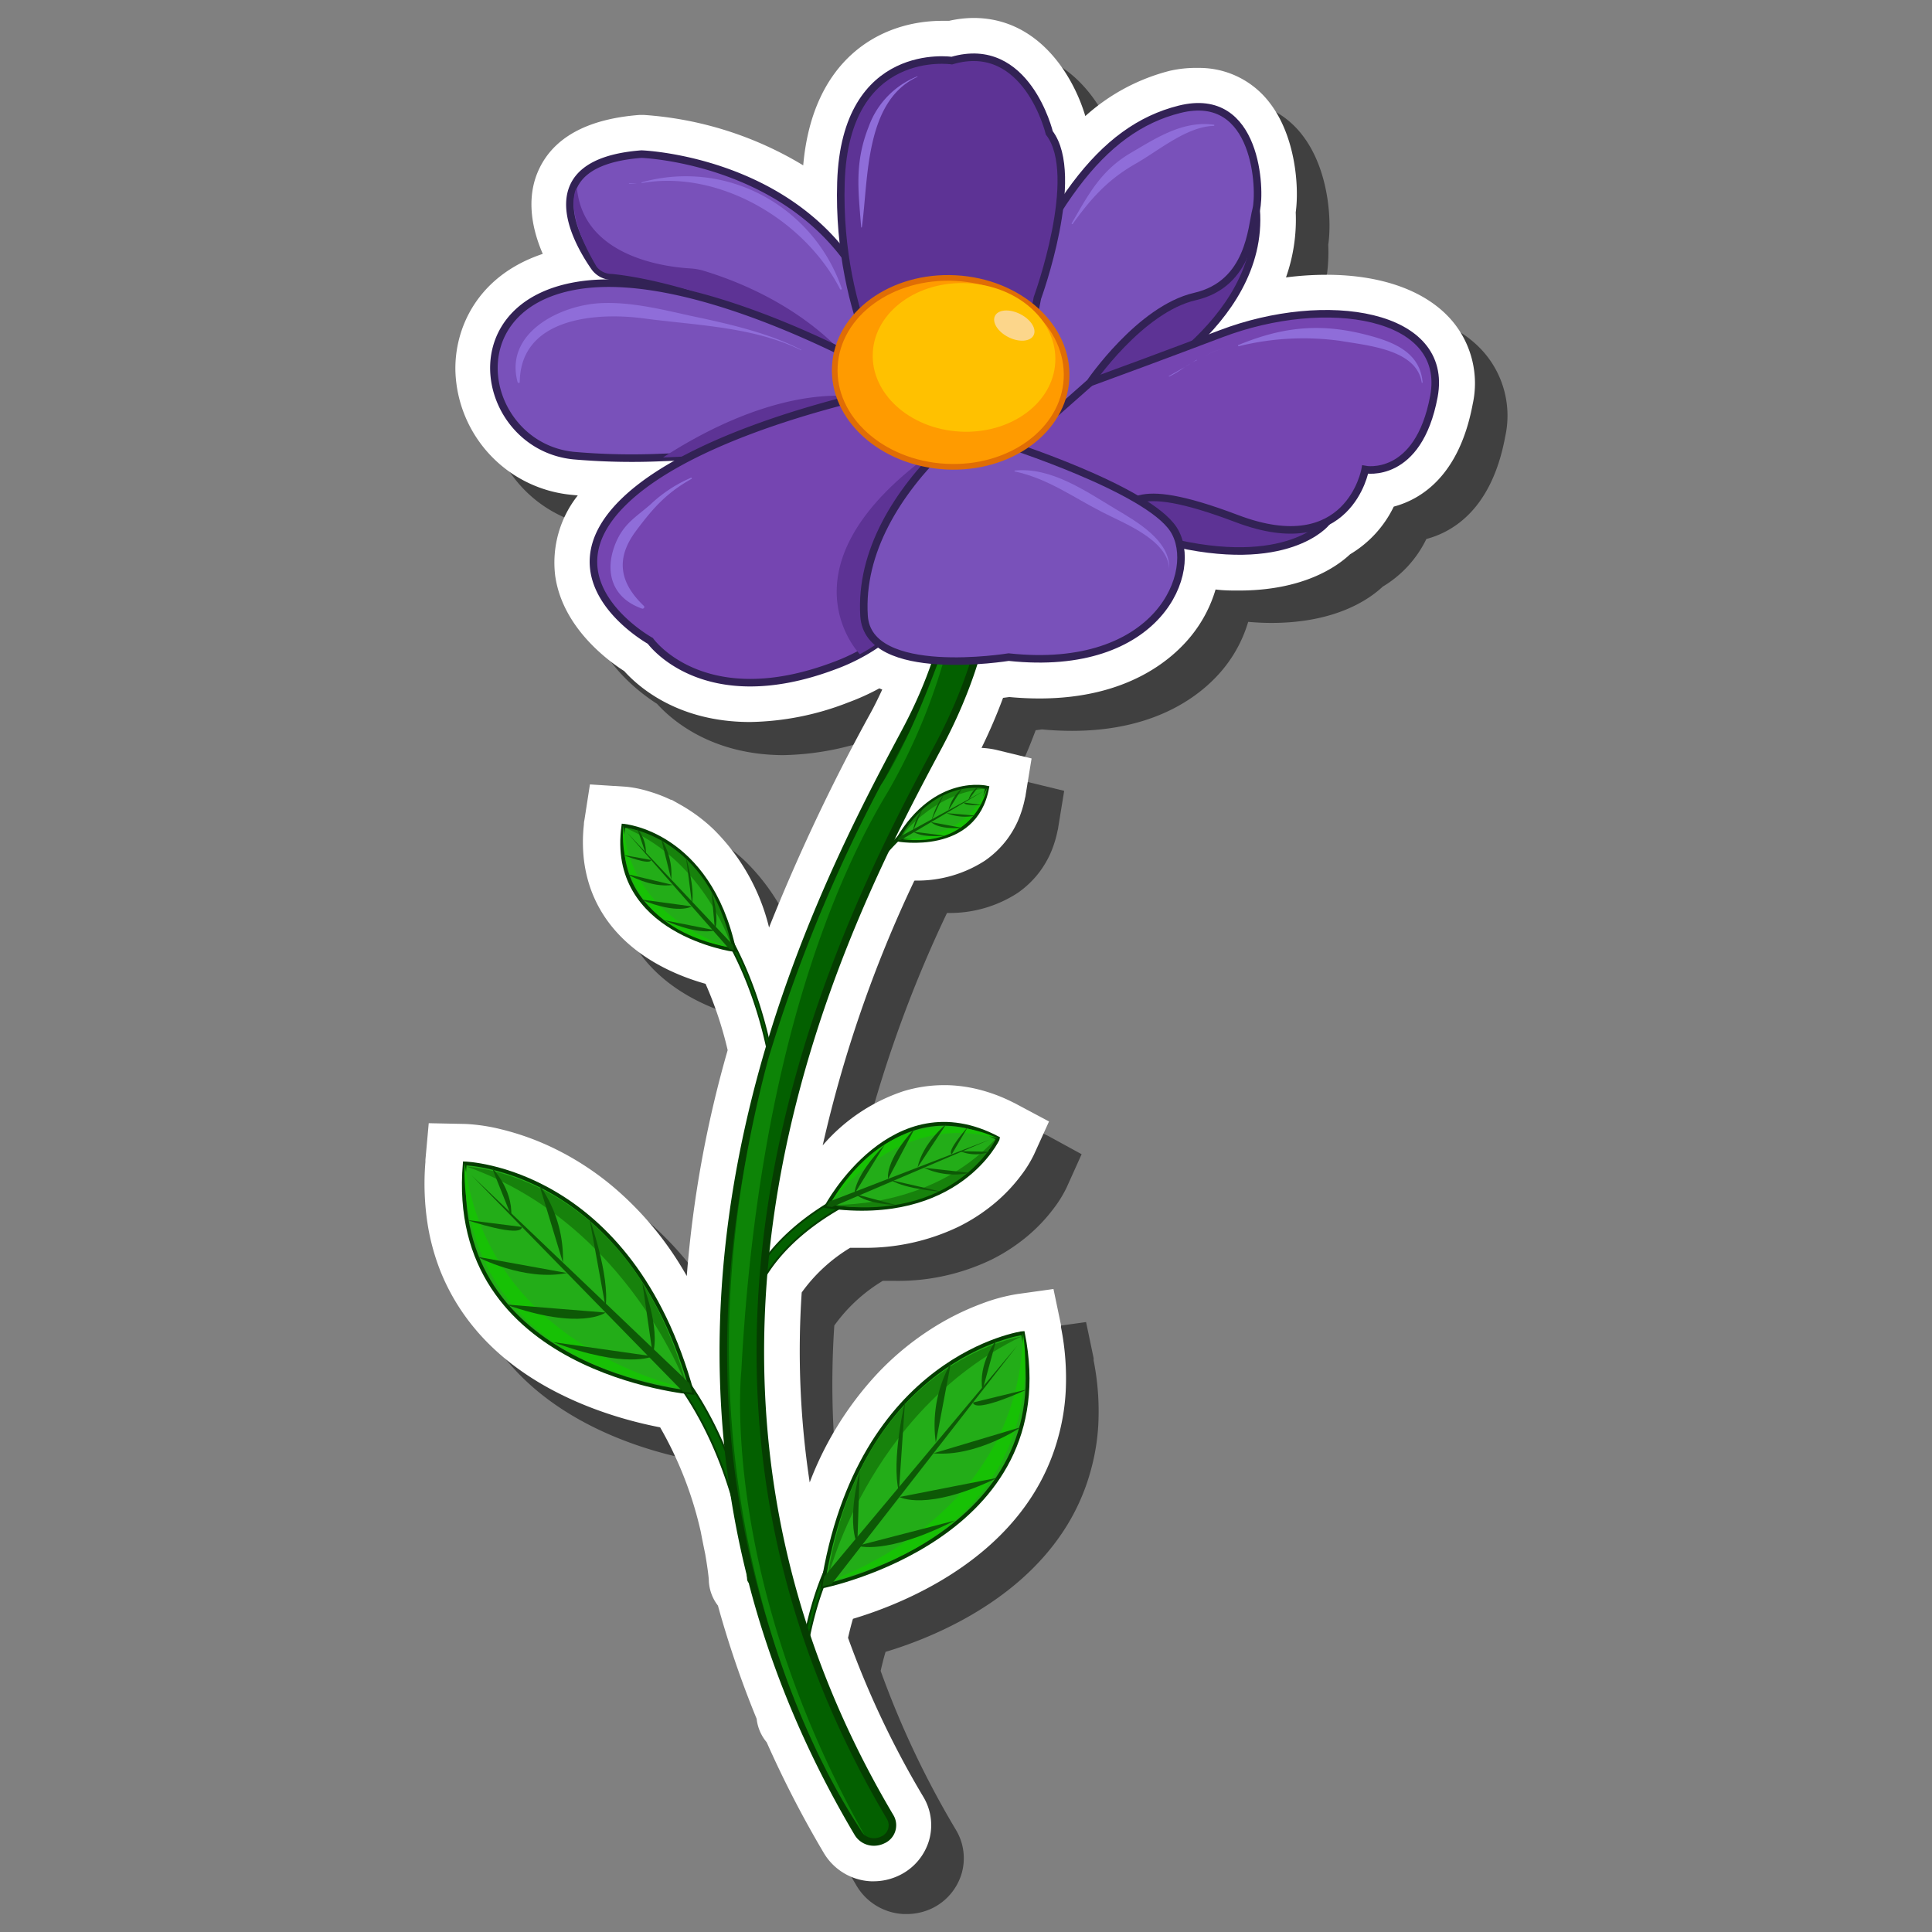 <svg id="Layer_54" data-name="Layer 54" xmlns="http://www.w3.org/2000/svg" viewBox="0 0 256 256"><rect x="0" y="0" width="256" height="256" fill="#808080" stroke="none"/><defs><style>.cls-1{opacity:0.5;}.cls-2{fill:#fff;}.cls-3,.cls-8{fill:#036000;}.cls-3,.cls-4,.cls-8{stroke:#053d01;}.cls-10,.cls-12,.cls-13,.cls-14,.cls-3,.cls-4,.cls-8{stroke-miterlimit:10;}.cls-3{stroke-width:0.25px;}.cls-4{fill:#23ad18;stroke-width:0.5px;}.cls-5{fill:#17820c;}.cls-6{fill:#17c105;}.cls-7{fill:#0d5906;}.cls-9{fill:#0d8407;}.cls-10{fill:#7951ba;}.cls-10,.cls-12,.cls-13{stroke:#322255;}.cls-11,.cls-12{fill:#5d3395;}.cls-13{fill:#7545b1;}.cls-14{fill:#ff9b00;stroke:#e06d05;stroke-width:0.75px;}.cls-15{fill:#ffc100;}.cls-16{fill:#fcd68b;}.cls-17{fill:#8f6dd9;}</style></defs><path class="cls-1" d="M120.16,253.62h-.4a7.66,7.66,0,0,1-6.23-3.7,140.52,140.52,0,0,1-7.6-14.72,5.72,5.72,0,0,1-1.33-3.11,131.44,131.44,0,0,1-5.13-15,5.83,5.83,0,0,1-1.21-3.2,36.68,36.68,0,0,0-.48-3.66c-.21-1-.41-2-.59-2.95a49.49,49.49,0,0,0-5.38-13.81c-5.72-1.1-17-4.27-24.29-12.77l-.16-.18a28.41,28.41,0,0,1-4.66-7.75h0a28.85,28.85,0,0,1-1.65-5.93h0a34.3,34.3,0,0,1-.34-8.53c0-.18,0-.28,0-.28l.44-4.86,4.88.1a24.35,24.35,0,0,1,4.68.7,35.14,35.14,0,0,1,7.38,2.7h0a37.5,37.5,0,0,1,7.68,5.09h0a43.59,43.59,0,0,1,9.53,11.64,150.1,150.1,0,0,1,5.42-29.93,49.62,49.62,0,0,0-2.93-8.79c-3.56-1-9.09-3.21-12.74-8h0a17,17,0,0,1-2.57-4.83h0a17.59,17.59,0,0,1-.81-3.62h0a20.86,20.86,0,0,1,0-4.67c0-.34.06-.53.06-.53l.74-4.77,4.83.31a15,15,0,0,1,2.9.59,19.28,19.28,0,0,1,3,1.14h.1l1.19.67a21.65,21.65,0,0,1,4.31,3.19h0a27.4,27.4,0,0,1,7.39,13,.41.41,0,0,1,.05.09,254.85,254.85,0,0,1,13.42-28.36c.55-1,1.08-2.09,1.56-3.14l-.39-.15-.12.07a31.08,31.08,0,0,1-4,1.8,37.12,37.12,0,0,1-13,2.59C94.23,100,89,95.4,87.06,93.26c-2.38-1.52-8.24-5.91-9.16-12.68A14.33,14.33,0,0,1,80.85,70l-1-.1a17,17,0,0,1-15.22-16.2C64.39,48,67.39,40.91,76.17,38c-1.82-4.18-2-8.07-.48-11.26,2-4.22,6.48-6.63,13.3-7.15l.29,0h.29a46.9,46.9,0,0,1,21.11,6.68c1.23-14.07,10.19-19.15,18.44-19.15l.89,0a14.93,14.93,0,0,1,3.35-.39c8.68,0,13.25,7.74,14.81,13a26.47,26.47,0,0,1,11.2-5.95,15.7,15.7,0,0,1,3.76-.48,11.7,11.7,0,0,1,9.47,4.65C176,22.37,176.5,29,176,32.42a23,23,0,0,1-1.29,8.63,42.11,42.11,0,0,1,5.34-.35c7.49,0,13.45,2.21,16.78,6.23a12.82,12.82,0,0,1,2.62,10.91C197.69,67.4,192.6,70.46,189,71.42a14.9,14.9,0,0,1-5.78,6.31c-1.83,1.72-6.29,4.81-14.75,4.81-1,0-2-.05-3.08-.14a17.78,17.78,0,0,1-3.17,6.07c-2.49,3.12-8.43,8.37-20.16,8.37-1.28,0-2.62-.06-4-.19l-.83.11a71.92,71.92,0,0,1-2.85,6.63,11.06,11.06,0,0,1,1.94.26l4.69,1.14-.79,4.84s0,.14-.08.4a14.62,14.62,0,0,1-1,3.16h0a13.13,13.13,0,0,1-1.39,2.34h0a12.73,12.73,0,0,1-2.92,2.8h0a16.47,16.47,0,0,1-9.32,2.64l-.07.09a167.38,167.38,0,0,0-12.11,35A24.16,24.16,0,0,1,124,148.88h0a18.28,18.28,0,0,1,5.38-.81h.45a19,19,0,0,1,4,.53h0a21.9,21.9,0,0,1,4.74,1.76c.32.15.49.25.49.25l4.26,2.33-2,4.44a16.08,16.08,0,0,1-1.66,2.69,22.1,22.1,0,0,1-3.42,3.64h0a24.21,24.21,0,0,1-4.85,3.19h0a28.51,28.51,0,0,1-12.81,2.82c-.53,0-1.06,0-1.61,0a21.55,21.55,0,0,0-6.42,5.92,115.9,115.9,0,0,0,1.06,25.17,44.14,44.14,0,0,1,8.86-14.31h0a37.67,37.67,0,0,1,7.07-5.92h0a35,35,0,0,1,7-3.51,23.58,23.58,0,0,1,4.57-1.22l4.8-.67,1,4.78,0,.3a34.61,34.61,0,0,1,.62,8.51h0a28.28,28.28,0,0,1-1,6.08h0a27.87,27.87,0,0,1-3.76,8.23h0c-6.51,9.73-17.94,14.16-23.43,15.8-.24.8-.45,1.65-.65,2.52a121.25,121.25,0,0,0,10,21.11,7.28,7.28,0,0,1,.72,5.78,7.49,7.49,0,0,1-3.88,4.56A7.81,7.81,0,0,1,120.16,253.62Z"/><path class="cls-2" d="M115.82,249.28h-.4a7.66,7.66,0,0,1-6.23-3.7,140.52,140.52,0,0,1-7.6-14.72,5.8,5.8,0,0,1-1.33-3.11,131.44,131.44,0,0,1-5.13-15,5.75,5.75,0,0,1-1.2-3.2c0-.38-.15-1.69-.49-3.66-.21-1-.41-2-.59-2.95a49.61,49.61,0,0,0-5.38-13.81c-5.72-1.1-17-4.27-24.29-12.77l-.15-.18a28.2,28.2,0,0,1-4.67-7.75h0a29.49,29.49,0,0,1-1.65-5.93h0a34.79,34.79,0,0,1-.34-8.53c0-.18,0-.28,0-.28l.44-4.86,4.88.1a24.35,24.35,0,0,1,4.68.7,34.94,34.94,0,0,1,7.38,2.7h0a37.83,37.83,0,0,1,7.69,5.09h0A43.4,43.4,0,0,1,91,169.08a150.23,150.23,0,0,1,5.42-29.93,49.62,49.62,0,0,0-2.93-8.79c-3.56-1-9.09-3.21-12.74-8h0a17,17,0,0,1-2.57-4.83h0a18.27,18.27,0,0,1-.81-3.62h0a20.77,20.77,0,0,1,0-4.66c0-.35.06-.54.06-.54l.74-4.77,4.83.31a15,15,0,0,1,2.9.59,19.28,19.28,0,0,1,3,1.14H89l1.19.67a22,22,0,0,1,4.31,3.19h0a27.4,27.4,0,0,1,7.39,13,.41.41,0,0,1,0,.09A254.85,254.85,0,0,1,115.34,94.5c.55-1,1.08-2.09,1.56-3.13l-.39-.16-.12.07a31.08,31.08,0,0,1-4,1.8,37.12,37.12,0,0,1-13,2.59c-9.51,0-14.75-4.61-16.68-6.75C80.34,87.4,74.48,83,73.56,76.24a14.33,14.33,0,0,1,3-10.59l-1-.1a17,17,0,0,1-15.21-16.2c-.21-5.68,2.79-12.78,11.57-15.71-1.81-4.18-2-8.07-.48-11.26,2-4.22,6.48-6.63,13.3-7.15l.29,0h.29a46.9,46.9,0,0,1,21.11,6.68c1.23-14.07,10.19-19.15,18.44-19.15l.89,0A14.93,14.93,0,0,1,129,2.38c8.68,0,13.25,7.74,14.81,13a26.47,26.47,0,0,1,11.2-6A15.7,15.7,0,0,1,158.79,9a11.7,11.7,0,0,1,9.47,4.65c3.41,4.43,3.9,11.1,3.43,14.48a23,23,0,0,1-1.29,8.63,42.23,42.23,0,0,1,5.34-.35c7.49,0,13.45,2.21,16.78,6.23a12.82,12.82,0,0,1,2.62,10.91c-1.79,9.56-6.88,12.62-10.46,13.58a14.84,14.84,0,0,1-5.78,6.31c-1.83,1.72-6.29,4.81-14.75,4.81-1,0-2,0-3.08-.14a17.78,17.78,0,0,1-3.17,6.07c-2.49,3.12-8.43,8.37-20.16,8.37-1.28,0-2.62-.06-4-.19l-.83.11a71.92,71.92,0,0,1-2.85,6.63,11.06,11.06,0,0,1,1.94.26l4.69,1.14-.79,4.84s0,.14-.08.4a14.62,14.62,0,0,1-1,3.16h0a13.13,13.13,0,0,1-1.39,2.34h0a12.73,12.73,0,0,1-2.92,2.8h0a16.47,16.47,0,0,1-9.32,2.64l-.07.09a168,168,0,0,0-12.11,35,24.16,24.16,0,0,1,10.67-7.17h0a18.28,18.28,0,0,1,5.38-.81h.45a19,19,0,0,1,4,.53h0a21.9,21.9,0,0,1,4.74,1.76c.32.15.49.25.49.25L139,148.6,137,153a16.08,16.08,0,0,1-1.66,2.69,22.1,22.1,0,0,1-3.42,3.64h0a24.21,24.21,0,0,1-4.85,3.19h0a28.51,28.51,0,0,1-12.81,2.82c-.53,0-1.06,0-1.61,0a21.68,21.68,0,0,0-6.42,5.92,115.9,115.9,0,0,0,1.06,25.17,44.14,44.14,0,0,1,8.86-14.31h0a37.67,37.67,0,0,1,7.07-5.92h0a35,35,0,0,1,7-3.51,23.58,23.58,0,0,1,4.57-1.22l4.8-.67,1,4.78,0,.3a34.61,34.61,0,0,1,.62,8.51h0a28.28,28.28,0,0,1-1,6.08h0a27.87,27.87,0,0,1-3.76,8.23h0c-6.51,9.74-17.94,14.16-23.43,15.8-.24.8-.45,1.65-.65,2.52a121.25,121.25,0,0,0,10,21.11,7.28,7.28,0,0,1,.72,5.78,7.49,7.49,0,0,1-3.88,4.56A7.81,7.81,0,0,1,115.82,249.28Z"/><path class="cls-3" d="M105.72,227.56h0c-.14,0-.25-.22-.25-.46s.35-20.1,9.62-26.77c.13-.09.28,0,.34.23a.56.56,0,0,1-.11.56c-9,6.46-9.33,25.85-9.33,26S105.85,227.55,105.72,227.56Z"/><path class="cls-4" d="M109,210.2s32-6.39,26.54-33.57C135.52,176.63,113.75,179.64,109,210.2Z"/><path class="cls-5" d="M109.54,209.63s5.26-22.53,25.77-32.52C135.31,177.11,113.88,180.31,109.54,209.63Z"/><path class="cls-6" d="M109.54,209.63s25.52-8,26-33C135.52,176.63,140.7,202.08,109.54,209.63Z"/><polygon class="cls-7" points="134.78 178.32 110.19 209.91 108.98 210.2 109.19 208.92 134.78 178.32"/><path class="cls-7" d="M113.63,204.82s3.67,1.34,12.9-3.34"/><path class="cls-7" d="M113.91,195s-1.76,6.26-.31,9.65"/><path class="cls-7" d="M119.19,198.36s3.53,2,13-2.55"/><path class="cls-7" d="M119.92,185.67s-1.86,7.83-.81,12"/><path class="cls-7" d="M135.29,189.1s-5.86,4-11.6,3.47"/><path class="cls-7" d="M126,180.57a16.77,16.77,0,0,0-2,10.57"/><path class="cls-7" d="M132,177.59s-2.44,3.1-1.82,6.65"/><path class="cls-7" d="M136.1,184.1s-6.91,3.24-7.17,1.74"/><path class="cls-3" d="M99.7,209.81h.06a.62.62,0,0,0,.58-.64c0-.29-1.83-28.63-24-38.58a.6.6,0,0,0-.8.31.61.61,0,0,0,.3.8C97.34,181.35,99.1,209,99.12,209.24A.61.61,0,0,0,99.7,209.81Z"/><path class="cls-4" d="M91.71,184.54s-32.49-2.76-30.13-30.38C61.58,154.16,83.54,154.71,91.71,184.54Z"/><path class="cls-5" d="M91.09,184s-7.75-21.79-29.25-29.42C61.84,154.61,83.49,155.39,91.09,184Z"/><path class="cls-6" d="M91.09,184S64.83,179,61.58,154.16C61.58,154.16,59.28,180,91.09,184Z"/><polygon class="cls-7" points="62.5 155.76 90.48 184.39 91.71 184.54 91.35 183.29 62.5 155.76"/><path class="cls-7" d="M86.49,179.72s-3.5,1.74-13.19-1.88"/><path class="cls-7" d="M85.11,169.93s2.44,6,1.38,9.56"/><path class="cls-7" d="M80.24,173.92S77,176.36,67,172.85"/><path class="cls-7" d="M78.09,161.39s2.73,7.57,2.15,11.81"/><path class="cls-7" d="M63.2,166.52s6.27,3.31,11.92,2.16"/><path class="cls-7" d="M71.46,157a16.78,16.78,0,0,1,3.13,10.29"/><path class="cls-7" d="M65.18,154.72s2.77,2.81,2.56,6.4"/><path class="cls-7" d="M61.84,161.65s7.23,2.44,7.32.93"/><path class="cls-3" d="M103.06,154.9c.1,0,.18-.15.19-.34,1-19.09-7.09-31.31-7.17-31.43s-.19-.07-.24.09a.63.63,0,0,0,0,.49c.08.12,8.08,12.13,7,30.83,0,.19.06.35.15.36Z"/><path class="cls-4" d="M97.28,125.88s-16.65-2.31-14.68-16.47C82.6,109.41,93.89,110.3,97.28,125.88Z"/><path class="cls-5" d="M97,125.6s-3.4-11.43-14.26-15.95C82.72,109.65,93.85,110.65,97,125.6Z"/><path class="cls-6" d="M97,125.6S83.6,122.27,82.6,109.41C82.6,109.41,80.71,122.67,97,125.6Z"/><polygon class="cls-7" points="83.03 110.26 96.65 125.77 97.28 125.88 97.13 125.23 83.03 110.26"/><path class="cls-7" d="M94.73,123.26s-1.85.8-6.74-1.33"/><path class="cls-7" d="M94.28,118.18s1.09,3.17.45,5"/><path class="cls-7" d="M91.67,120.1s-1.76,1.16-6.79-.92"/><path class="cls-7" d="M90.9,113.59s1.2,4,.79,6.14"/><path class="cls-7" d="M83.09,115.82s3.14,1.88,6.08,1.44"/><path class="cls-7" d="M87.61,111.15a8.66,8.66,0,0,1,1.33,5.38"/><path class="cls-7" d="M84.44,109.8a4.85,4.85,0,0,1,1.14,3.37"/><path class="cls-7" d="M82.53,113.28s3.65,1.45,3.74.67"/><path class="cls-3" d="M109.9,127.29c-.06,0-.08-.12-.05-.23,3.08-11.49,10.26-17.13,10.33-17.19s.12,0,.13.1a.4.4,0,0,1-.11.28c-.07.06-7.13,5.61-10.14,16.86,0,.12-.1.2-.16.18Z"/><path class="cls-4" d="M118.94,111.26s10.28,1.86,11.87-6.89C130.81,104.37,124,102.71,118.94,111.26Z"/><path class="cls-5" d="M119.17,111.16s4.22-6.1,11.52-6.67C130.69,104.49,123.92,102.92,119.17,111.16Z"/><path class="cls-6" d="M119.17,111.16s8.55.62,11.64-6.79C130.81,104.37,129.35,112.58,119.17,111.16Z"/><polygon class="cls-7" points="130.39 104.79 119.33 111.32 118.94 111.26 119.15 110.91 130.39 104.79"/><path class="cls-7" d="M121,110.2s.94.84,4.25.53"/><path class="cls-7" d="M122.2,107.29a6.1,6.1,0,0,0-1.23,2.84"/><path class="cls-7" d="M123.37,108.93s.82,1,4.19.78"/><path class="cls-7" d="M125.09,105.23a11,11,0,0,0-1.66,3.48"/><path class="cls-7" d="M129.27,108.07a6.68,6.68,0,0,1-3.87-.33"/><path class="cls-7" d="M127.51,104.43a5.38,5.38,0,0,0-1.83,2.92"/><path class="cls-7" d="M129.64,104.24a3,3,0,0,0-1.32,1.77"/><path class="cls-7" d="M130.1,106.67s-2.44.15-2.35-.33"/><path class="cls-3" d="M98.84,173.78a.61.61,0,0,0,.62-.43c4.6-15.07,27.77-19.16,28-19.2a.61.61,0,1,0-.2-1.2c-1,.17-24.15,4.26-29,20a.6.6,0,0,0,.41.76A.35.35,0,0,0,98.84,173.78Z"/><path class="cls-8" d="M115.68,244.07a2.66,2.66,0,0,0,1.29-.27,2.12,2.12,0,0,0,1-3c-36.54-61.6-5.37-119.93,6.36-141.89,15.08-28.22,1.83-47.05,1.26-47.84a2.59,2.59,0,0,0-3.37-.63,2.12,2.12,0,0,0-.7,3.08c.52.72,12.22,17.63-1.57,43.45-12,22.52-44,82.34-6.26,145.94A2.46,2.46,0,0,0,115.68,244.07Z"/><path class="cls-9" d="M125.7,85.12a78.13,78.13,0,0,1-8,19.71c-5.47,9-17.1,32.22-19.47,76.83,0,0-3,27.19,16.38,61.59,0,0-8.51-11.45-13.83-31.8-4.48-17.16-7-41,1-71.07A201.84,201.84,0,0,1,116.73,104s3.82-5.35,8.64-19.25Z"/><path class="cls-10" d="M111.08,47.42S89.47,36.63,81.15,36.59a2.86,2.86,0,0,1-2.39-1.23C76.19,31.65,70.6,21.53,85,20.42c0,0,25.42.87,32,23.66Z"/><path class="cls-11" d="M76.44,24.83s-2,2.72,2.62,10.52a2.55,2.55,0,0,0,2,.95c3.27.31,14.57,2.06,30.88,10.87,0,0-5.73-7.34-18.73-11.3a7.56,7.56,0,0,0-1.72-.3C88.33,35.39,77.24,34.1,76.44,24.83Z"/><path class="cls-12" d="M144,67.06l6.51-9.8s18.12.89,18.22,1,7.17,8.46,7.17,8.46l-.14,2.5s-5.1,6.5-21.18,2.48S144,67.06,144,67.06Z"/><path class="cls-12" d="M154.13,29.09c.42-.37,12.32-1.32,12.32-1.32,1.16,15.37-18.12,24.81-18.12,24.81l-2.66,5.59s-6.67-6.58-6.35-7S153.72,29.46,154.13,29.09Z"/><path class="cls-13" d="M132.8,54.92s15.11-5.42,29-10.7,30.27-2.73,28.2,8.32-9.11,9.68-9.11,9.68-2.13,12.14-17,6.5S150.2,67.6,147.31,68s-18.08-9.12-16.06-11.8S132.8,54.92,132.8,54.92Z"/><path class="cls-10" d="M144.44,50.69s6.6-9.72,13.9-11.4,7.49-9.18,8.11-11.52.26-15.89-10.15-13.29S138.52,27.27,130.16,49s7.59,7.6,7.59,7.6Z"/><path class="cls-12" d="M137.46,39.48s5.92-16.2,1.58-21.87c0,0-3-12.5-12.92-9.58,0,0-14.11-2.13-14.69,16.11s7.88,30.06,7.88,30.06l16.13-4.38Z"/><path class="cls-10" d="M76,60.37a89,89,0,0,0,11.86.24,110.65,110.65,0,0,0,19.94-2.43c4.9-1.13,8.85-2.63,10.74-4.52l.18-3.24S92.61,35,76.28,37.88,63.93,59.14,76,60.37Z"/><path class="cls-11" d="M87.86,60.61a110.65,110.65,0,0,0,19.94-2.43L114,52.71S104.05,50.16,87.86,60.61Z"/><path class="cls-13" d="M86.17,84.92s7,9.85,24.41,3.28a25.49,25.49,0,0,0,3.35-1.51C127.34,79.52,123,66,123,66l3.72-8.17,3.67-8-10,1.36S93.24,56.06,82.59,66.55,86.17,84.92,86.17,84.92Z"/><path class="cls-11" d="M113.93,86.69C127.34,79.52,123,66,123,66l3.72-8.17c-.8.5-1.67,1.07-2.59,1.72C102.38,74.83,113.93,86.69,113.93,86.69Z"/><path class="cls-10" d="M132.9,58.67S152,64.73,155.5,70.15s-1.91,19.07-21.85,16.92c0,0-18.63,3.05-19.16-5.47s4.43-16.36,10.68-22.45S131.07,58.07,132.9,58.67Z"/><path class="cls-14" d="M110.62,48.52c-.37,6.9,6.21,12.85,14.7,13.31s15.66-4.77,16-11.67-6.21-12.86-14.7-13.31S111,41.62,110.62,48.52Z"/><path class="cls-15" d="M115.65,46.71c-.29,5.43,4.89,10.12,11.57,10.48s12.32-3.76,12.61-9.19-4.89-10.11-11.56-10.47S115.94,41.28,115.65,46.71Z"/><path class="cls-16" d="M131.84,41.86c-.42.85.38,2.11,1.79,2.82s2.9.59,3.33-.26-.38-2.1-1.79-2.81S132.27,41,131.84,41.86Z"/><path class="cls-17" d="M134.46,62.35c4.82-.49,9.42,2.74,13.36,5.1,2.77,1.65,7.25,4.18,7.11,7.91,0,0,0,0,0,0-.23-3.88-6-6-8.93-7.53-3.9-2-7.15-4.41-11.53-5.36C134.4,62.46,134.41,62.36,134.46,62.35Z"/><path class="cls-17" d="M164.06,45.73c5.66-2.34,10.6-2.95,16.62-1.46,3.61.9,7.47,2.21,7.82,6.39,0,.08-.11.11-.12,0-.69-4.38-7.25-4.88-10.76-5.49a35.66,35.66,0,0,0-13.49.71A.1.1,0,0,1,164.06,45.73Z"/><path class="cls-17" d="M162.21,46.21h0a5.74,5.74,0,0,0-2.52,1h0A6,6,0,0,1,162.21,46.21Z"/><path class="cls-17" d="M154.88,49.84c.69-.41,1.41-.8,2.11-1.2a14.67,14.67,0,0,1-2.07,1.26S154.84,49.86,154.88,49.84Z"/><path class="cls-17" d="M157.79,48.14c-.26.16-.52.34-.8.5C157.26,48.46,157.52,48.29,157.79,48.14Z"/><path class="cls-17" d="M158.59,47.73a6,6,0,0,0-.8.41c.25-.16.52-.3.76-.47A0,0,0,1,1,158.59,47.73Z"/><path class="cls-17" d="M149.77,20.3c3.41-2,6.92-4.33,11.06-3.78a.08.08,0,0,1,0,.16c-3.58.09-7.3,3.28-10.33,5-3.69,2.1-5.91,4.58-8.37,8a.08.08,0,0,1-.13-.08C144.25,25.72,145.86,22.62,149.77,20.3Z"/><path class="cls-17" d="M115.13,16.72a11.27,11.27,0,0,1,6.42-6.6s.06.06,0,.07c-7,3.24-6.47,13.64-7.35,19.93,0,0-.09.06-.09,0C113.72,25.16,113.21,21.54,115.13,16.72Z"/><path class="cls-17" d="M83.37,24.29c.33,0,.65-.05,1,0,0,0,0,0,0,0-.33,0-.65.06-1,.07C83.32,24.36,83.32,24.29,83.37,24.29Z"/><path class="cls-17" d="M85,24.17a21.59,21.59,0,0,1,15.87,1.64,22.11,22.11,0,0,1,10.67,12.43.12.12,0,0,1-.22.08c-4.63-9.09-16-15.89-26.3-14.06A0,0,0,0,1,85,24.17Z"/><path class="cls-17" d="M79.57,40.17c4-.2,8.14.83,12,1.69,4.78,1,10.25,2.23,14.6,4.49a0,0,0,0,1,0,.06c-6.32-3.13-14-3.3-20.88-4.22-6.23-.83-16.31-.14-16.42,8.43,0,.17-.25.17-.29,0C66.83,44.11,74.18,40.44,79.57,40.17Z"/><path class="cls-17" d="M81.71,71.66c1.09-2.37,2.61-3.19,4.46-4.8a18.36,18.36,0,0,1,5.38-3.55.08.08,0,0,1,.07.15c-3.33,1.86-5.14,3.92-7.37,6.92-2.73,3.67-2.13,6.86,1.06,9.9.16.15,0,.43-.24.36C80.92,79.19,80,75.47,81.71,71.66Z"/><path class="cls-4" d="M109.52,159.84s8.76-16.43,22.73-9C132.25,150.86,127,162.26,109.52,159.84Z"/><path class="cls-5" d="M109.93,159.63s13.18.83,22-8.73C132,150.9,126.67,162.08,109.93,159.63Z"/><path class="cls-6" d="M109.93,159.63s8.57-12.64,22.32-8.77C132.25,150.86,119.18,143.83,109.93,159.63Z"/><polygon class="cls-7" points="131.2 150.98 109.88 159.22 109.52 159.84 110.26 159.93 131.2 150.98"/><path class="cls-7" d="M113.23,158.18s-.13-2.23,4-6.5"/><path class="cls-7" d="M118.67,159.66s-3.71-.08-5.32-1.43"/><path class="cls-7" d="M117.68,156.21s-.54-2.27,3.54-6.71"/><path class="cls-7" d="M124.73,157.9s-4.58-.27-6.68-1.53"/><path class="cls-7" d="M125.39,148.93s-3.15,2.55-3.81,5.77"/><path class="cls-7" d="M128.52,155.41a9.61,9.61,0,0,1-6.1-.68"/><path class="cls-7" d="M131.14,152.62a5.37,5.37,0,0,1-3.94-.09"/><path class="cls-7" d="M128.26,149.31s-2.91,3.25-2.14,3.63"/></svg>